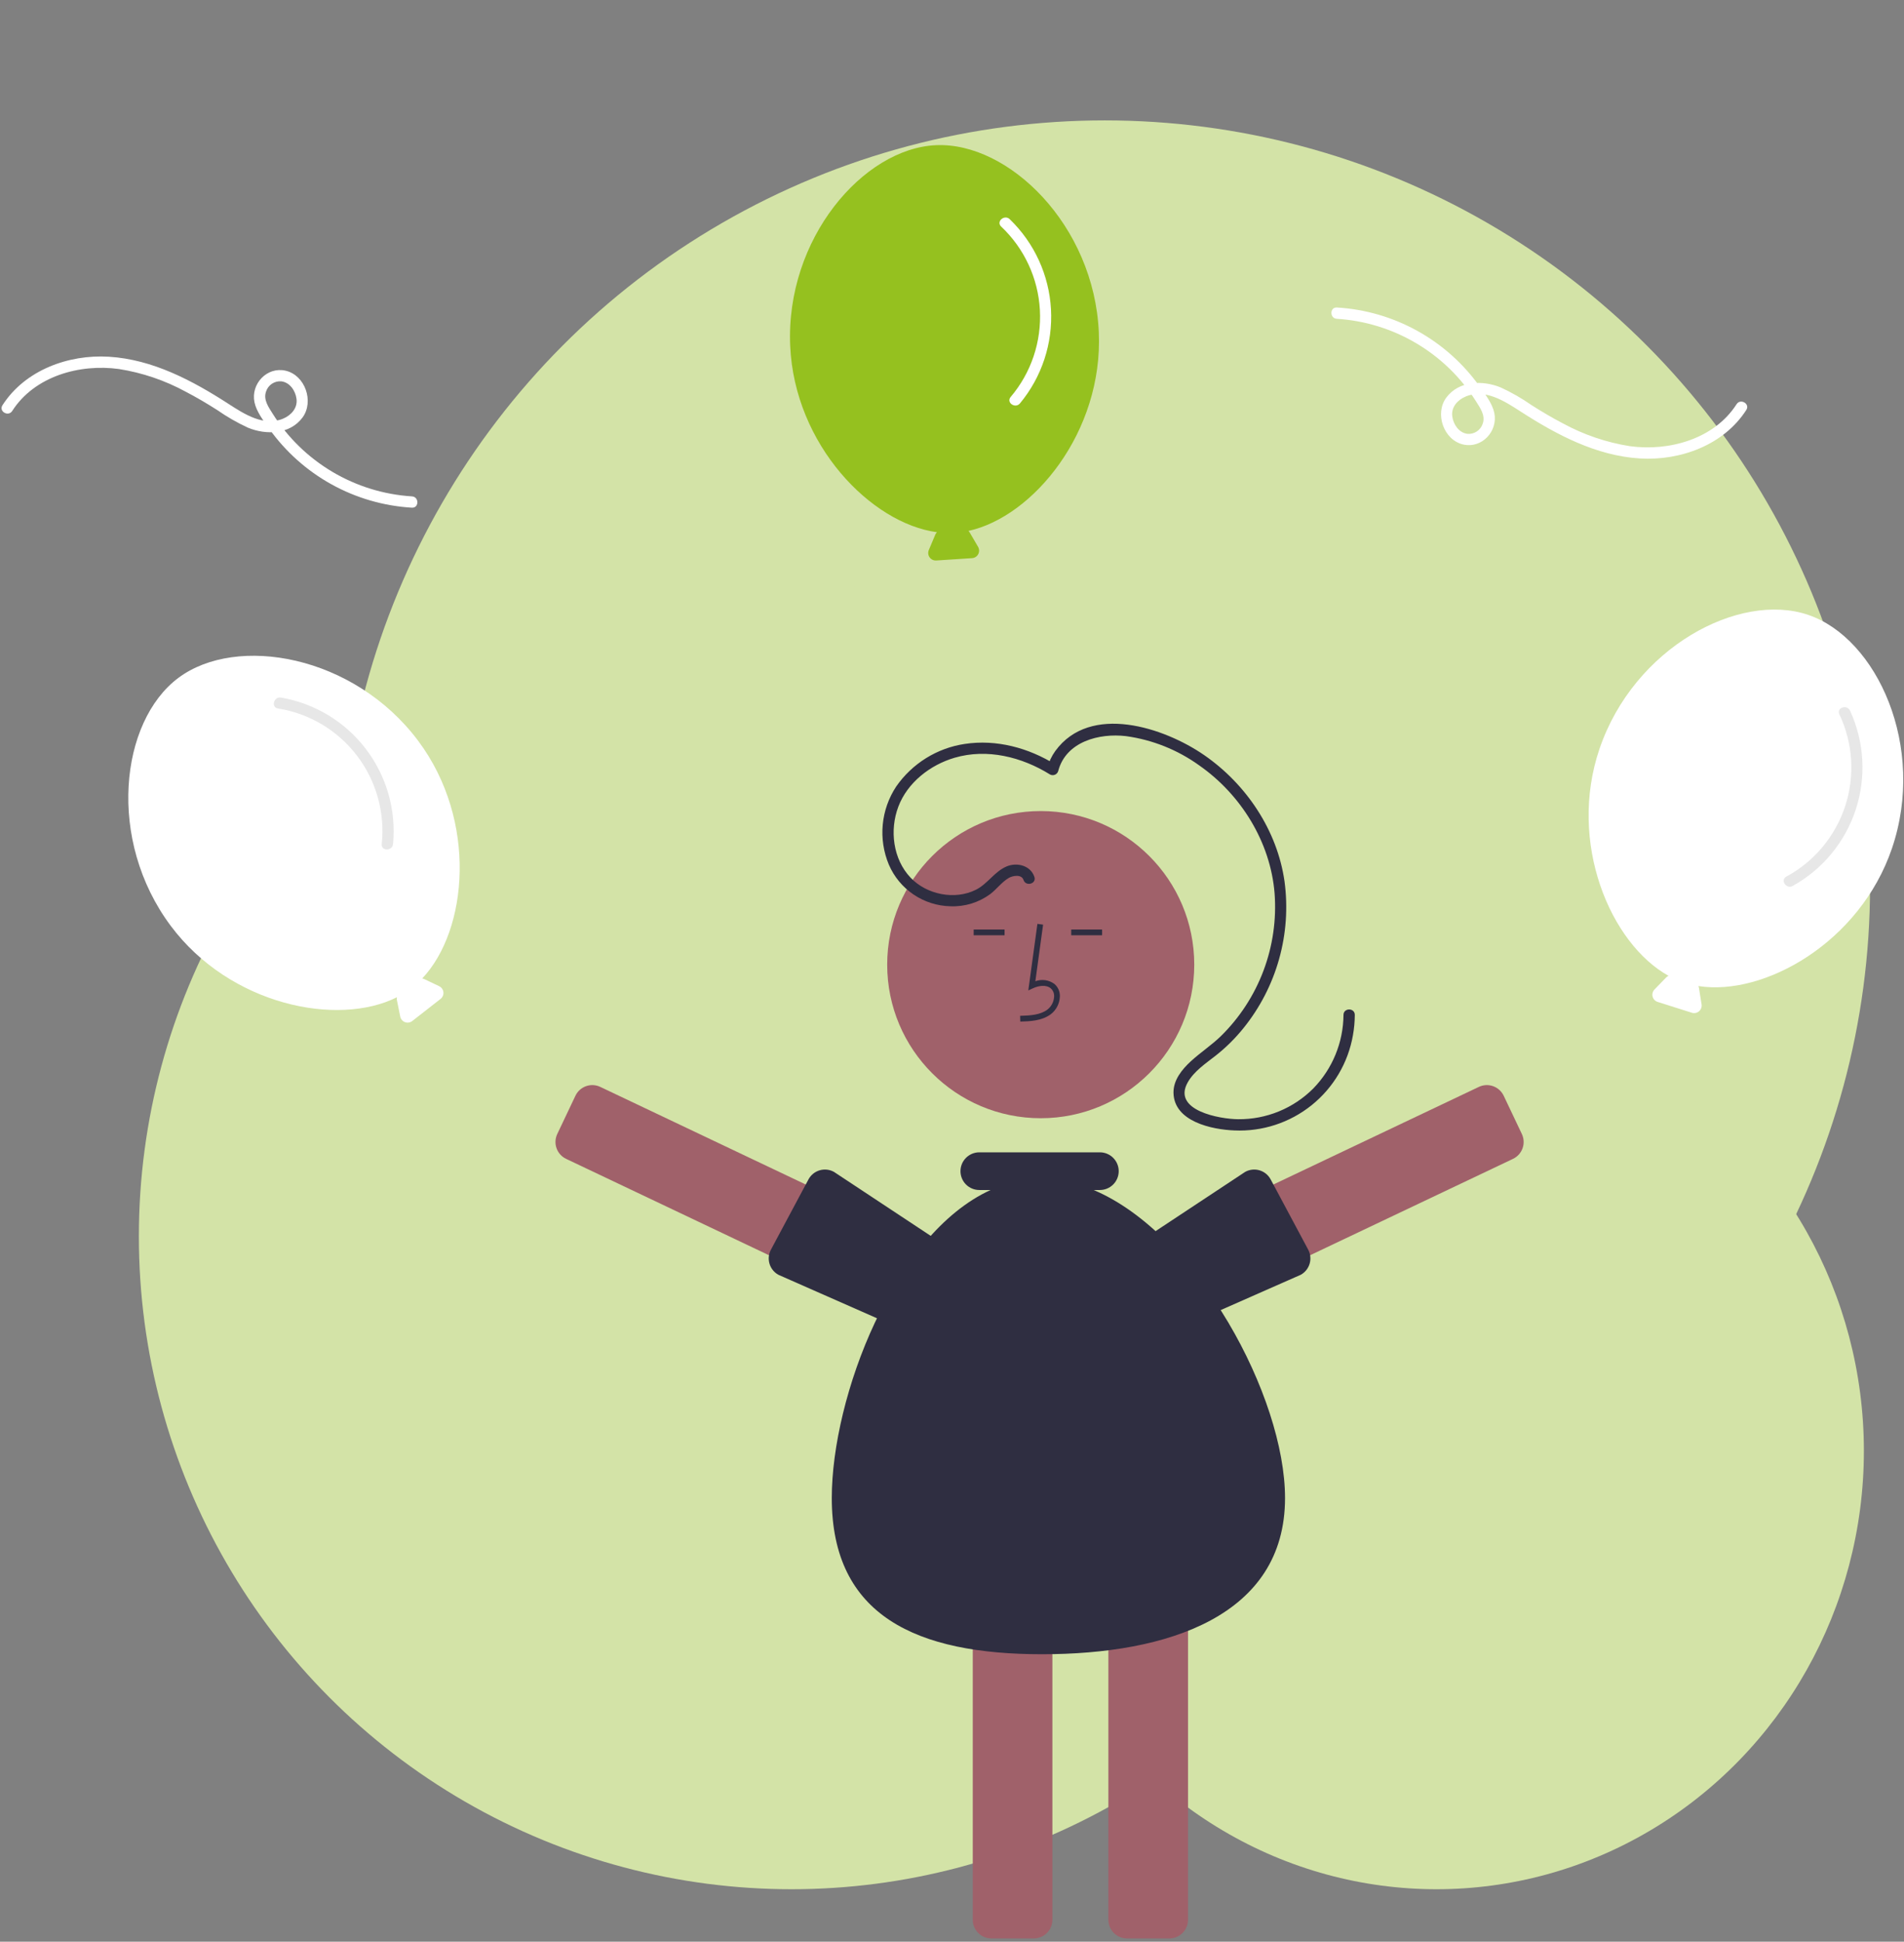 <svg width="617" height="629" viewBox="0 0 617 629" fill="none" xmlns="http://www.w3.org/2000/svg">
<rect x="0" y="0" width="617" height="629" fill="#808080" stroke="none"/>
<g clip-path="url(#clip0_1291_1715)">
<circle cx="358" cy="287" r="248" fill="#D3E3A7"/>
<ellipse cx="465.5" cy="470" rx="138.5" ry="142" fill="#D3E3A7"/>
<circle cx="256.5" cy="400.5" r="211.5" fill="#D3E3A7"/>
<path d="M135.525 240.003C114.739 212.187 76.698 205.474 57.794 219.6C38.89 233.726 34.548 272.11 55.333 299.926C74.572 325.672 109.429 332.694 128.628 323.048C128.566 323.349 128.562 323.66 128.617 323.962L129.699 329.313C129.781 329.721 129.967 330.101 130.238 330.418C130.508 330.734 130.855 330.975 131.246 331.12C131.636 331.264 132.057 331.306 132.468 331.242C132.879 331.178 133.267 331.01 133.595 330.753L142.761 323.593C143.089 323.336 143.346 323.001 143.508 322.617C143.67 322.234 143.731 321.815 143.685 321.401C143.64 320.988 143.489 320.593 143.248 320.253C143.007 319.914 142.683 319.642 142.307 319.464L137.377 317.119C137.203 317.041 137.021 316.983 136.834 316.948C151.633 301.303 154.806 265.805 135.525 240.003Z" fill="white"/>
<path d="M90.06 229.5C100.227 231.115 109.386 236.572 115.647 244.745C121.908 252.917 124.791 263.182 123.703 273.419C123.48 275.764 127.144 275.749 127.366 273.419C128.414 262.385 125.252 251.362 118.513 242.562C111.775 233.762 101.959 227.835 91.033 225.969C88.728 225.577 87.737 229.106 90.06 229.5Z" fill="#E7E7E7"/>
<path d="M613.097 274.828C624.281 241.955 608.302 206.785 585.962 199.184C563.621 191.583 529.509 209.711 518.324 242.584C507.972 273.012 521.895 305.729 540.708 316.107C540.424 316.227 540.166 316.399 539.948 316.615L536.147 320.534C535.857 320.833 535.648 321.201 535.541 321.603C535.433 322.005 535.43 322.428 535.532 322.831C535.634 323.235 535.837 323.606 536.122 323.909C536.408 324.212 536.766 324.436 537.163 324.562L548.252 328.071C548.649 328.197 549.071 328.219 549.479 328.136C549.887 328.052 550.266 327.866 550.582 327.594C550.897 327.323 551.138 326.975 551.281 326.584C551.425 326.193 551.466 325.773 551.401 325.361L550.546 319.969C550.512 319.782 550.456 319.599 550.38 319.425C571.652 322.781 602.722 305.322 613.097 274.828Z" fill="white"/>
<path d="M596.044 231.394C600.463 240.692 601.143 251.332 597.943 261.117C594.744 270.902 587.91 279.086 578.852 283.978C576.792 285.12 578.877 288.133 580.923 286.999C590.616 281.623 597.918 272.781 601.365 262.247C604.811 251.713 604.148 240.265 599.508 230.199C598.527 228.076 595.057 229.255 596.044 231.394Z" fill="#E7E7E7"/>
<path d="M356.077 107.65C354.557 72.96 326.896 45.996 303.32 47.029C279.744 48.061 254.546 77.341 256.065 112.031C257.472 144.141 282.327 169.567 303.625 172.404C303.404 172.618 303.227 172.872 303.101 173.153L300.983 178.185C300.822 178.568 300.761 178.987 300.807 179.4C300.853 179.814 301.004 180.209 301.245 180.548C301.486 180.887 301.811 181.159 302.186 181.337C302.562 181.516 302.978 181.595 303.393 181.568L315 180.81C315.415 180.783 315.817 180.65 316.166 180.424C316.516 180.198 316.802 179.887 316.997 179.519C317.192 179.152 317.29 178.74 317.282 178.324C317.274 177.908 317.159 177.501 316.949 177.142L314.194 172.428C314.094 172.266 313.976 172.116 313.842 171.982C334.88 167.382 357.486 139.83 356.077 107.65Z" fill="#95C11F"/>
<path d="M324.413 73.376C331.907 80.434 336.405 90.101 336.978 100.38C337.552 110.658 334.157 120.765 327.494 128.614C325.99 130.426 329.026 132.476 330.521 130.675C337.599 122.146 341.191 111.256 340.576 100.189C339.961 89.123 335.185 78.698 327.206 71.005C325.521 69.383 322.716 71.742 324.413 73.376Z" fill="white"/>
<path d="M337.252 362.24C364.729 362.24 387.004 339.966 387.004 312.488C387.004 285.011 364.729 262.736 337.252 262.736C309.775 262.736 287.5 285.011 287.5 312.488C287.5 339.966 309.775 362.24 337.252 362.24Z" fill="#A0616A"/>
<path d="M334.99 627.948H321.27C319.668 627.946 318.132 627.309 316.999 626.176C315.866 625.043 315.229 623.507 315.227 621.905V507.55C315.229 505.948 315.866 504.412 316.999 503.28C318.132 502.147 319.668 501.51 321.27 501.508H334.99C336.592 501.51 338.128 502.147 339.261 503.28C340.394 504.412 341.031 505.948 341.033 507.55V621.905C341.031 623.507 340.394 625.043 339.261 626.176C338.128 627.309 336.592 627.946 334.99 627.948Z" fill="#A0616A"/>
<path d="M378.94 627.948H365.219C363.617 627.946 362.082 627.309 360.949 626.176C359.816 625.043 359.179 623.507 359.177 621.905V507.55C359.179 505.948 359.816 504.412 360.949 503.28C362.082 502.147 363.617 501.51 365.219 501.508H378.94C380.542 501.51 382.078 502.147 383.211 503.28C384.343 504.412 384.981 505.948 384.982 507.55V621.905C384.981 623.507 384.343 625.043 383.211 626.176C382.078 627.309 380.542 627.946 378.94 627.948Z" fill="#A0616A"/>
<path d="M300.686 409.197L294.801 421.591C294.112 423.037 292.877 424.151 291.368 424.688C289.859 425.225 288.198 425.142 286.75 424.457L183.452 375.401C182.005 374.712 180.891 373.478 180.354 371.969C179.817 370.459 179.9 368.799 180.585 367.351L186.471 354.957C187.16 353.511 188.395 352.397 189.904 351.859C191.413 351.322 193.074 351.405 194.522 352.091L297.82 401.146C299.266 401.835 300.38 403.07 300.918 404.579C301.455 406.088 301.372 407.749 300.686 409.197Z" fill="#A0616A"/>
<path d="M316.249 415.84C316.541 417.248 316.317 418.714 315.618 419.97L308.987 431.981C308.211 433.383 306.91 434.419 305.371 434.863C303.832 435.308 302.179 435.123 300.776 434.351L252.234 412.952C250.832 412.176 249.795 410.876 249.351 409.336C248.907 407.797 249.092 406.145 249.865 404.742L262.029 381.985C262.413 381.29 262.929 380.678 263.549 380.183C264.169 379.688 264.881 379.32 265.643 379.1C266.406 378.88 267.204 378.812 267.993 378.901C268.781 378.99 269.544 379.233 270.239 379.616L313.836 408.435C315.249 409.216 315.686 413.823 316.134 415.374C316.179 415.529 316.217 415.684 316.249 415.84Z" fill="#2F2E41"/>
<path d="M375.932 401.146L479.23 352.091C480.678 351.405 482.339 351.322 483.848 351.859C485.357 352.397 486.592 353.511 487.281 354.957L493.166 367.351C493.852 368.799 493.935 370.459 493.398 371.969C492.861 373.478 491.747 374.712 490.3 375.401L387.002 424.457C385.554 425.142 383.893 425.225 382.384 424.688C380.875 424.151 379.64 423.037 378.951 421.591L373.066 409.197C372.38 407.749 372.297 406.088 372.834 404.579C373.371 403.07 374.485 401.835 375.932 401.146Z" fill="#A0616A"/>
<path d="M357.618 415.374C358.066 413.823 358.503 409.216 359.916 408.435L403.513 379.616C404.208 379.233 404.971 378.99 405.759 378.901C406.548 378.812 407.346 378.88 408.109 379.1C408.871 379.32 409.583 379.688 410.203 380.183C410.823 380.678 411.339 381.29 411.723 381.985L423.887 404.741C424.66 406.144 424.845 407.797 424.401 409.336C423.957 410.876 422.92 412.176 421.518 412.952L372.976 434.351C371.573 435.123 369.92 435.308 368.381 434.863C366.841 434.419 365.541 433.383 364.765 431.981L358.134 419.97C357.435 418.714 357.211 417.248 357.503 415.84C357.535 415.684 357.573 415.529 357.618 415.374Z" fill="#2F2E41"/>
<path d="M330.629 330.929L330.577 329.069C334.036 328.973 337.085 328.756 339.377 327.082C340.026 326.581 340.56 325.945 340.942 325.219C341.324 324.492 341.545 323.692 341.59 322.873C341.631 322.372 341.555 321.869 341.369 321.402C341.183 320.935 340.892 320.518 340.519 320.182C338.998 318.897 336.55 319.313 334.766 320.131L333.228 320.836L336.178 299.278L338.02 299.531L335.511 317.869C336.538 317.488 337.644 317.37 338.728 317.526C339.813 317.682 340.841 318.107 341.719 318.762C342.31 319.278 342.773 319.923 343.073 320.647C343.373 321.372 343.502 322.156 343.448 322.938C343.394 324.039 343.1 325.115 342.586 326.09C342.072 327.065 341.351 327.917 340.473 328.584C337.529 330.735 333.703 330.842 330.629 330.929Z" fill="#2F2E41"/>
<path d="M357.143 301.111H347.13V302.971H357.143V301.111Z" fill="#2F2E41"/>
<path d="M325.536 301.111H315.523V302.971H325.536V301.111Z" fill="#2F2E41"/>
<path d="M354.403 385.494H356.409C357.211 385.495 358.006 385.338 358.747 385.032C359.489 384.726 360.163 384.276 360.73 383.709C361.298 383.142 361.748 382.469 362.056 381.728C362.363 380.987 362.521 380.193 362.521 379.39C362.521 378.588 362.363 377.794 362.056 377.052C361.748 376.311 361.298 375.638 360.73 375.071C360.163 374.504 359.489 374.055 358.747 373.749C358.006 373.442 357.211 373.285 356.409 373.286H317.343C315.725 373.288 314.175 373.932 313.032 375.077C311.889 376.221 311.247 377.773 311.247 379.39C311.247 381.008 311.889 382.559 313.032 383.704C314.175 384.848 315.725 385.492 317.343 385.494H321.012C289.66 399.758 269.542 452.449 269.542 485.285C269.542 523.536 297.149 535.875 337.709 535.875C378.268 535.875 416.421 523.536 416.421 485.285C416.421 452.449 388.083 399.758 354.403 385.494Z" fill="#2F2E41"/>
<path d="M335.203 284.075C333.991 280.391 329.617 279.26 326.252 280.65C322.305 282.28 320.067 286.317 316.255 288.225C309.399 291.658 300.303 289.814 295.076 284.313C289.36 278.296 288.234 268.907 291.111 261.311C294.086 253.455 301.466 247.769 309.368 245.46C319.868 242.391 331.133 245.207 340.228 250.867C340.471 251.006 340.742 251.087 341.021 251.105C341.3 251.124 341.58 251.078 341.839 250.973C342.098 250.868 342.329 250.705 342.516 250.497C342.703 250.289 342.841 250.041 342.918 249.773C345.419 240.218 356.207 237.437 364.876 238.462C373.432 239.64 381.572 242.888 388.588 247.925C402.141 257.38 411.694 272.78 413.033 289.36C413.676 297.888 412.447 306.453 409.433 314.457C406.419 322.46 401.692 329.708 395.583 335.692C392.527 338.641 388.967 340.959 385.853 343.832C383.016 346.449 380.219 349.892 380.276 353.965C380.406 363.332 392.731 365.915 400.026 366.196C409.08 366.601 417.973 363.694 425.04 358.018C432.107 352.343 436.865 344.288 438.425 335.36C438.814 333.186 439.015 330.983 439.027 328.775C439.038 326.418 435.375 326.415 435.364 328.775C435.296 337.677 431.793 346.208 425.587 352.589C422.397 355.789 418.6 358.32 414.419 360.032C410.238 361.744 405.757 362.604 401.238 362.561C395.415 362.532 379.638 359.771 384.926 350.559C386.993 346.958 390.703 344.505 393.901 341.999C397.228 339.385 400.248 336.403 402.905 333.11C408.257 326.502 412.201 318.87 414.496 310.683C416.792 302.495 417.389 293.925 416.253 285.498C413.892 268.983 403.878 254.06 390.256 244.636C377.286 235.664 353.314 227.728 341.978 243.274C340.777 244.938 339.898 246.812 339.386 248.799L342.076 247.705C333.314 242.251 322.87 239.422 312.571 241C308.139 241.668 303.889 243.234 300.083 245.6C296.276 247.967 292.992 251.086 290.432 254.765C287.977 258.466 286.475 262.716 286.058 267.136C285.641 271.557 286.323 276.013 288.042 280.107C289.726 284.029 292.503 287.384 296.04 289.773C299.578 292.162 303.727 293.483 307.995 293.58C312.616 293.765 317.163 292.374 320.889 289.634C322.975 288.043 324.577 285.791 326.835 284.436C328.128 283.66 331.035 283.116 331.671 285.049C332.405 287.277 335.943 286.323 335.203 284.075Z" fill="#2F2E41"/>
<path d="M433.215 103.275C442.302 103.847 451.125 106.565 458.959 111.206C466.793 115.846 473.416 122.277 478.285 129.972C479.65 132.153 481.431 134.55 480.486 137.235C480.157 138.265 479.489 139.152 478.59 139.752C477.691 140.353 476.615 140.63 475.538 140.54C472.753 140.201 470.956 137.476 470.613 134.866C470.224 131.905 472.313 129.58 474.892 128.48C481.195 125.791 487.554 129.946 492.688 133.262C504.386 140.818 517.253 147.651 531.428 148.512C544.544 149.309 558.608 144.166 565.902 132.793C567.179 130.803 564.01 128.965 562.74 130.945C555.505 142.224 540.88 146.275 528.163 144.532C520.585 143.336 513.267 140.852 506.527 137.186C503.032 135.372 499.642 133.362 496.321 131.248C493.16 129.042 489.81 127.122 486.31 125.509C480.472 123.111 472.745 123.298 468.667 128.819C464.863 133.97 467.803 142.545 474.166 143.993C480.195 145.365 485.478 139.694 484.237 133.765C483.602 130.732 481.318 127.764 479.55 125.284C474.238 117.812 467.318 111.627 459.299 107.184C451.28 102.741 442.366 100.153 433.215 99.612C430.859 99.496 430.865 103.158 433.215 103.275Z" fill="white"/>
<path d="M133.485 160.797C124.397 160.225 115.575 157.507 107.741 152.866C99.906 148.226 93.283 141.794 88.414 134.1C87.05 131.919 85.269 129.522 86.213 126.837C86.542 125.807 87.211 124.92 88.11 124.319C89.008 123.719 90.084 123.442 91.161 123.532C93.946 123.871 95.743 126.595 96.086 129.206C96.476 132.167 94.386 134.492 91.807 135.592C85.504 138.28 79.146 134.126 74.012 130.81C62.313 123.254 49.446 116.421 35.271 115.56C22.156 114.763 8.092 119.905 0.797 131.279C-0.479 133.268 2.69 135.107 3.96 133.127C11.194 121.848 25.82 117.796 38.537 119.54C46.115 120.736 53.432 123.22 60.172 126.885C63.667 128.699 67.058 130.71 70.379 132.824C73.54 135.029 76.89 136.95 80.39 138.563C86.227 140.961 93.955 140.773 98.032 135.253C101.836 130.102 98.897 121.527 92.534 120.079C86.504 118.707 81.222 124.378 82.463 130.307C83.098 133.34 85.382 136.308 87.15 138.787C92.461 146.259 99.382 152.445 107.401 156.888C115.42 161.331 124.333 163.918 133.485 164.46C135.841 164.576 135.835 160.913 133.485 160.797Z" fill="white"/>
</g>
<defs>
<clipPath id="clip0_1291_1715">
<rect width="616.258" height="629" fill="white" transform="translate(0.5)"/>
</clipPath>
</defs>
</svg>
